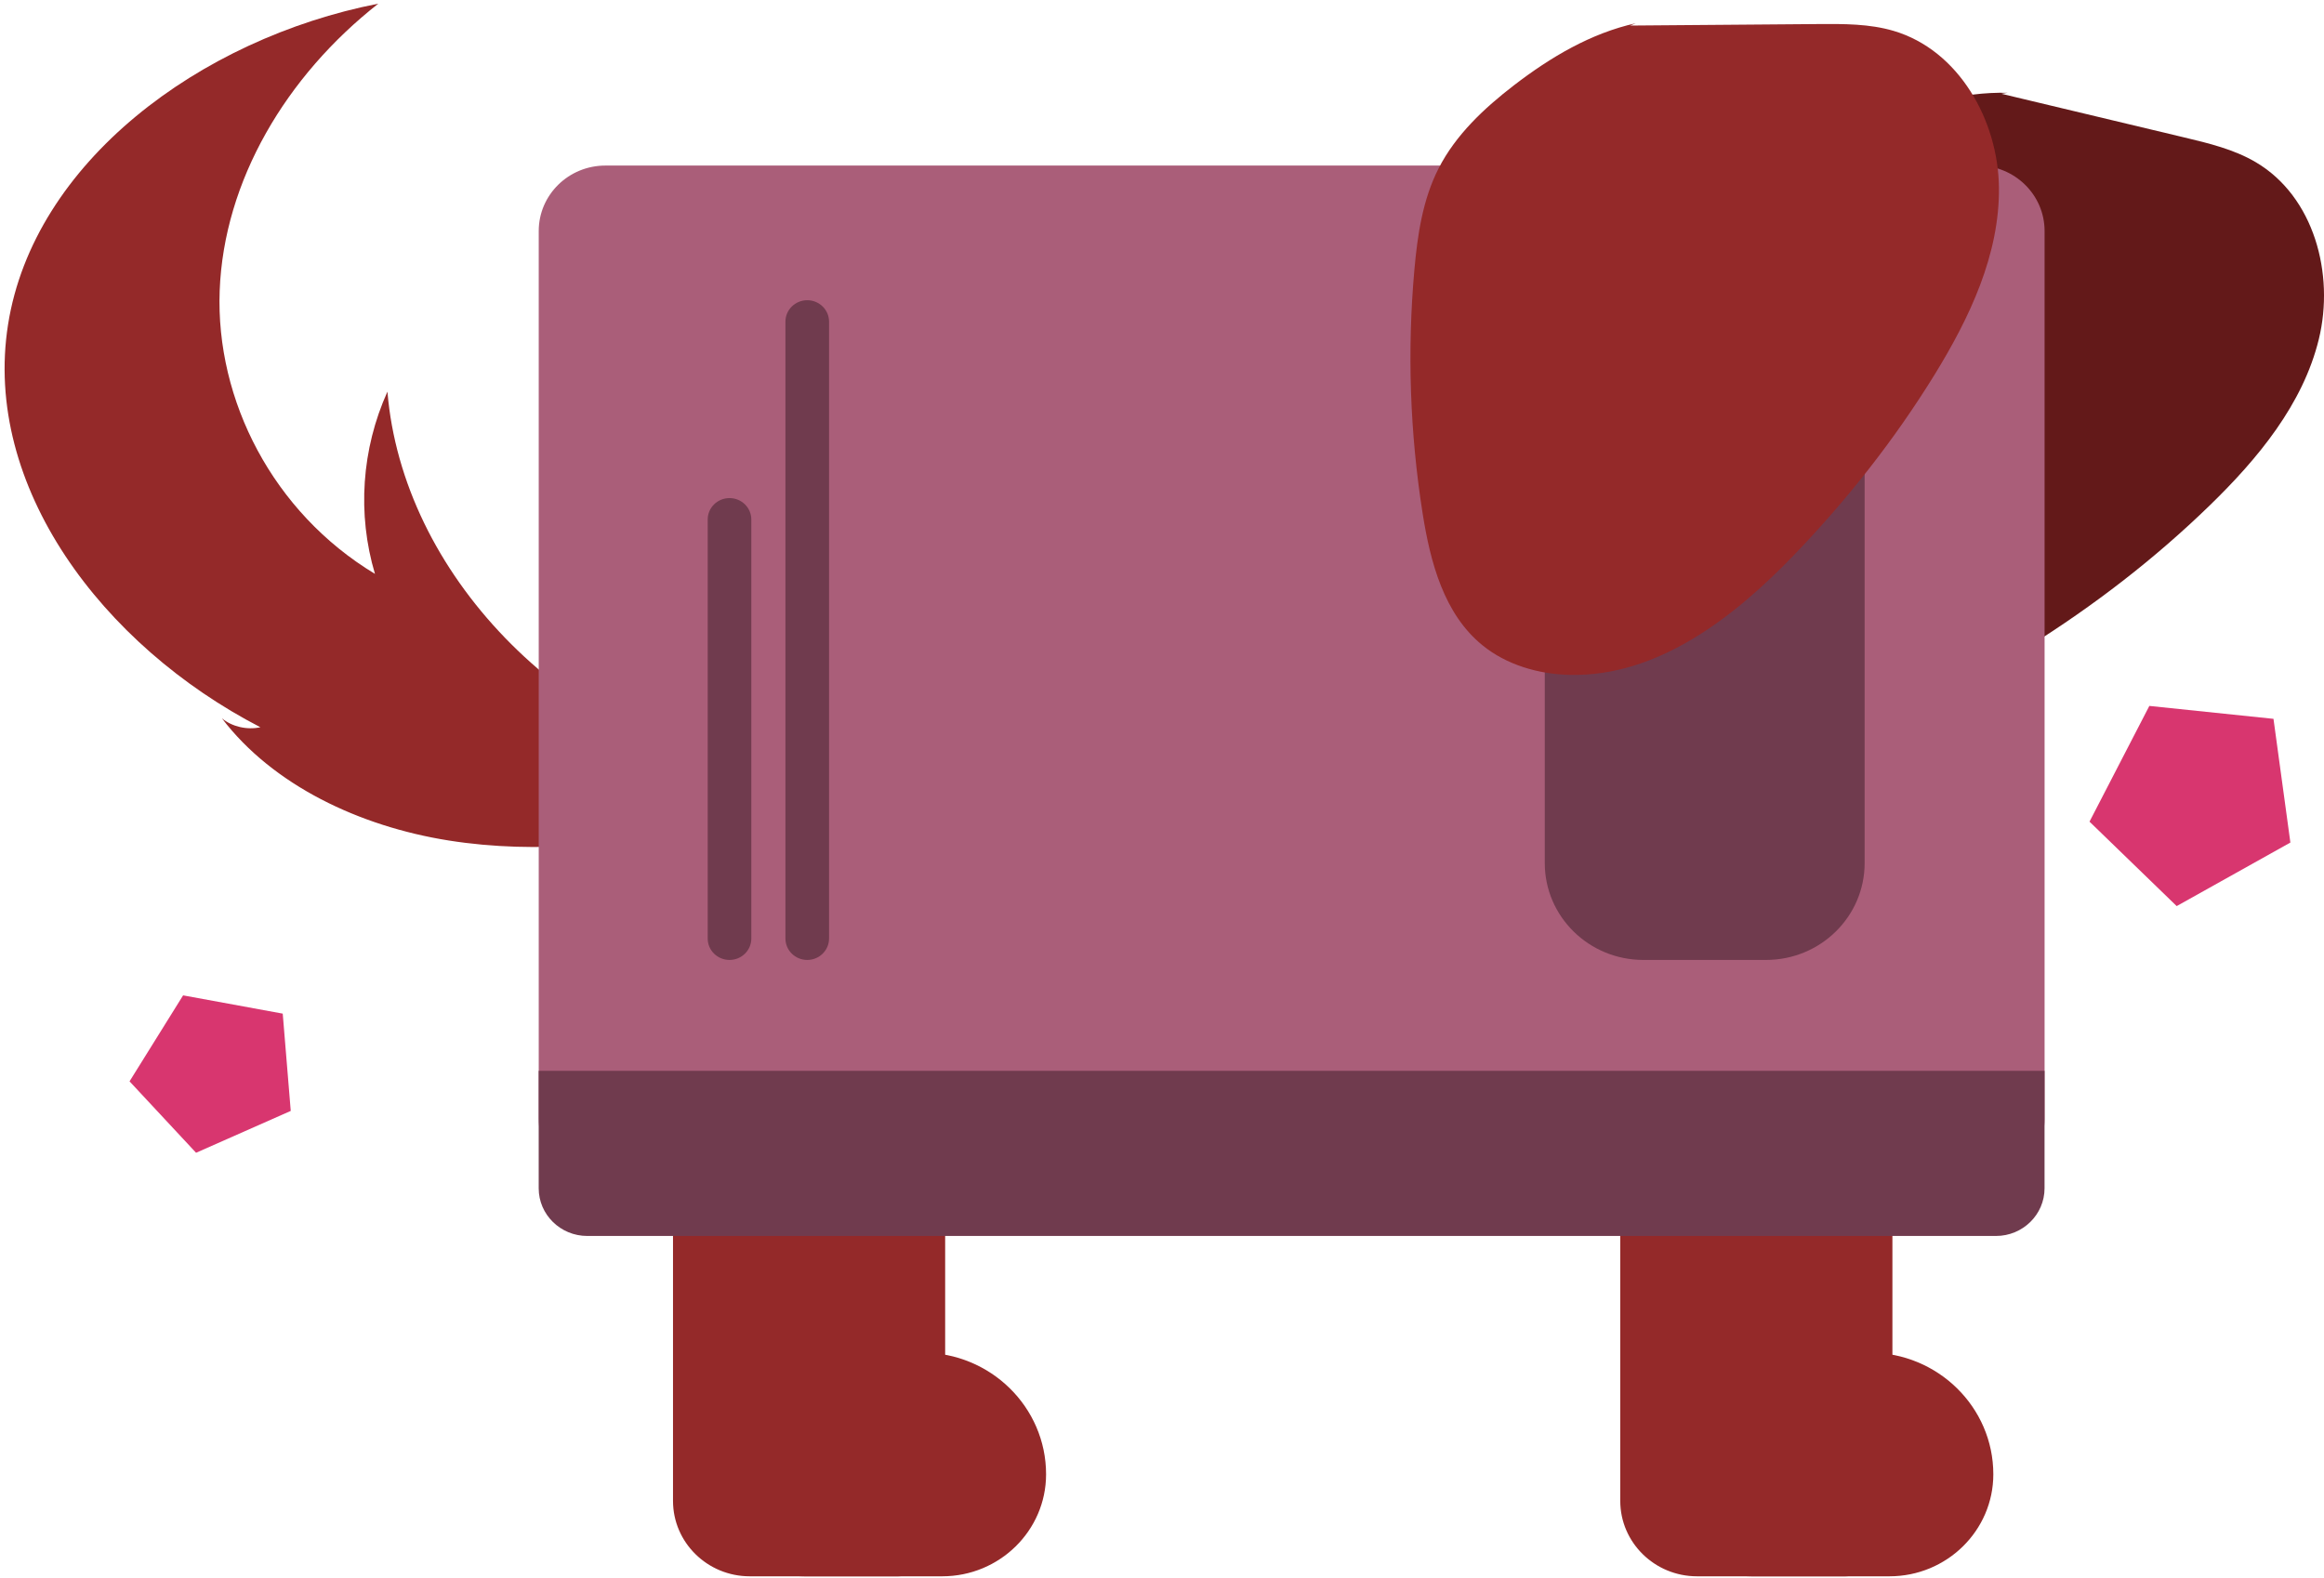<svg width="430" height="292" viewBox="0 0 430 292" fill="none" xmlns="http://www.w3.org/2000/svg">
<g clip-path="url(#clip0_95_1199)">
<path d="M140.684 143.966C103.877 136.532 74.474 106.073 71.685 72.485C66.893 83.118 66.072 95.141 69.377 106.212C50.528 94.849 39.882 74.091 40.647 53.799C41.411 33.507 52.913 14.077 70 0.676C36.895 7.157 6.218 30.113 1.49 60.065C-3.239 89.981 18.895 119.453 48.178 134.599C45.693 135.142 42.919 134.495 41.05 132.937C50.485 145.329 66.496 152.937 83.024 155.559C99.552 158.181 116.618 156.233 132.891 152.562C135.878 151.887 139.098 150.997 140.818 148.723C142.538 146.442 141.385 142.471 138.313 142.304" fill="#942929"/>
<path d="M166.194 208.946L133.202 208.946C128.41 208.946 124.524 212.764 124.524 217.472L124.524 277.785C124.524 285.483 130.887 291.742 138.73 291.742H166.201C170.993 291.742 174.879 287.924 174.879 283.216L174.879 217.479C174.879 212.771 170.993 208.953 166.201 208.953L166.194 208.946Z" fill="#942929"/>
<path d="M170.631 250.344L133.81 250.344C132.84 250.344 132.048 251.123 132.048 252.076V275.254C132.048 284.35 139.565 291.742 148.83 291.742H174.333C184.944 291.742 193.551 283.279 193.551 272.862C193.551 260.435 183.28 250.344 170.631 250.344Z" fill="#942929"/>
<path d="M341.459 208.946L308.468 208.946C303.676 208.946 299.79 212.764 299.79 217.472V277.785C299.79 285.484 306.153 291.742 313.996 291.742H341.467C346.259 291.742 350.145 287.925 350.145 283.217L350.145 217.479C350.145 212.771 346.259 208.953 341.467 208.953L341.459 208.946Z" fill="#942929"/>
<path d="M345.897 250.344L309.076 250.344C308.106 250.344 307.313 251.123 307.313 252.076V275.254C307.313 284.35 314.83 291.742 324.096 291.742H349.599C360.209 291.742 368.816 283.279 368.816 272.862C368.816 260.435 358.546 250.344 345.897 250.344Z" fill="#942929"/>
<path d="M370.324 17.359C381.6 20.05 392.882 22.749 404.158 25.44C408.709 26.525 413.339 27.644 417.359 30.009C428.175 36.372 431.983 50.725 429.045 62.77C426.108 74.814 417.777 84.884 408.808 93.591C398.651 103.452 387.347 112.158 375.3 119.683C361.625 128.222 345.231 135.455 329.61 131.199C324.025 129.676 318.752 126.616 315.319 122.026C309.826 114.676 309.783 104.773 310.647 95.698C312.07 80.698 315.34 65.871 320.365 51.643C322.524 45.523 325.087 39.39 329.39 34.473C333.998 29.216 340.319 25.697 346.774 22.888C354.568 19.494 362.941 16.963 371.464 17.178" fill="#631919"/>
<path d="M112.009 30.642L365.97 30.642C372.78 30.642 378.301 36.065 378.301 42.756L378.301 207.068C378.301 213.759 372.78 219.183 365.97 219.183L112.009 219.183C105.199 219.183 99.679 213.759 99.679 207.068L99.679 42.756C99.679 36.065 105.199 30.642 112.009 30.642Z" fill="#AA5E79"/>
<path d="M378.301 198.188L99.672 198.188V219.927C99.672 224.795 103.699 228.751 108.654 228.751L369.311 228.751C374.266 228.751 378.294 224.795 378.294 219.927V198.188H378.301Z" fill="#703B4E"/>
<path d="M304.071 55.565L326.757 55.565C336.835 55.565 345.005 63.592 345.005 73.493L345.005 159.738C345.005 169.64 336.835 177.666 326.757 177.666H304.071C293.993 177.666 285.823 169.64 285.823 159.738L285.823 73.493C285.823 63.592 293.993 55.565 304.071 55.565Z" fill="#703B4E"/>
<path d="M145.326 59.529C145.326 57.34 147.133 55.565 149.361 55.565C151.589 55.565 153.396 57.34 153.396 59.529L153.396 173.702C153.396 175.892 151.589 177.666 149.361 177.666C147.133 177.666 145.326 175.892 145.326 173.702L145.326 59.529Z" fill="#703B4E"/>
<path d="M130.943 96.15C130.943 93.96 132.75 92.186 134.978 92.186C137.206 92.186 139.013 93.96 139.013 96.15L139.013 173.702C139.013 175.892 137.206 177.666 134.978 177.666C132.75 177.666 130.943 175.892 130.943 173.702L130.943 96.15Z" fill="#703B4E"/>
<path d="M301.622 4.73C313.231 4.64 324.839 4.543 336.44 4.452C341.126 4.418 345.89 4.39 350.377 5.718C362.453 9.292 369.715 22.297 369.857 34.689C369.998 47.081 364.428 58.834 357.894 69.432C350.491 81.428 341.699 92.589 331.882 102.777C320.741 114.342 306.641 125.288 290.439 124.905C284.641 124.773 278.766 123.062 274.3 119.432C267.151 113.626 264.645 104.029 263.223 95.023C260.873 80.141 260.356 64.974 261.694 49.974C262.267 43.521 263.223 36.956 266.181 31.163C269.345 24.96 274.597 20.03 280.154 15.76C286.871 10.6 294.36 6.135 302.677 4.299" fill="#942929"/>
<path d="M420.653 133.042L423.78 155.938L402.743 167.699L386.614 152.071L397.683 130.652L420.653 133.042Z" fill="#D8366F"/>
<path d="M33.879 184.222L52.312 187.602L53.795 205.607L36.278 213.354L23.969 200.137L33.879 184.222Z" fill="#D8366F"/>
</g>
<defs>
<clipPath id="clip0_95_1199">
<rect width="429.149" height="291.066" fill="white" transform="matrix(-1 0 0 1 430.001 0.676)"/>
</clipPath>
</defs>
</svg>
